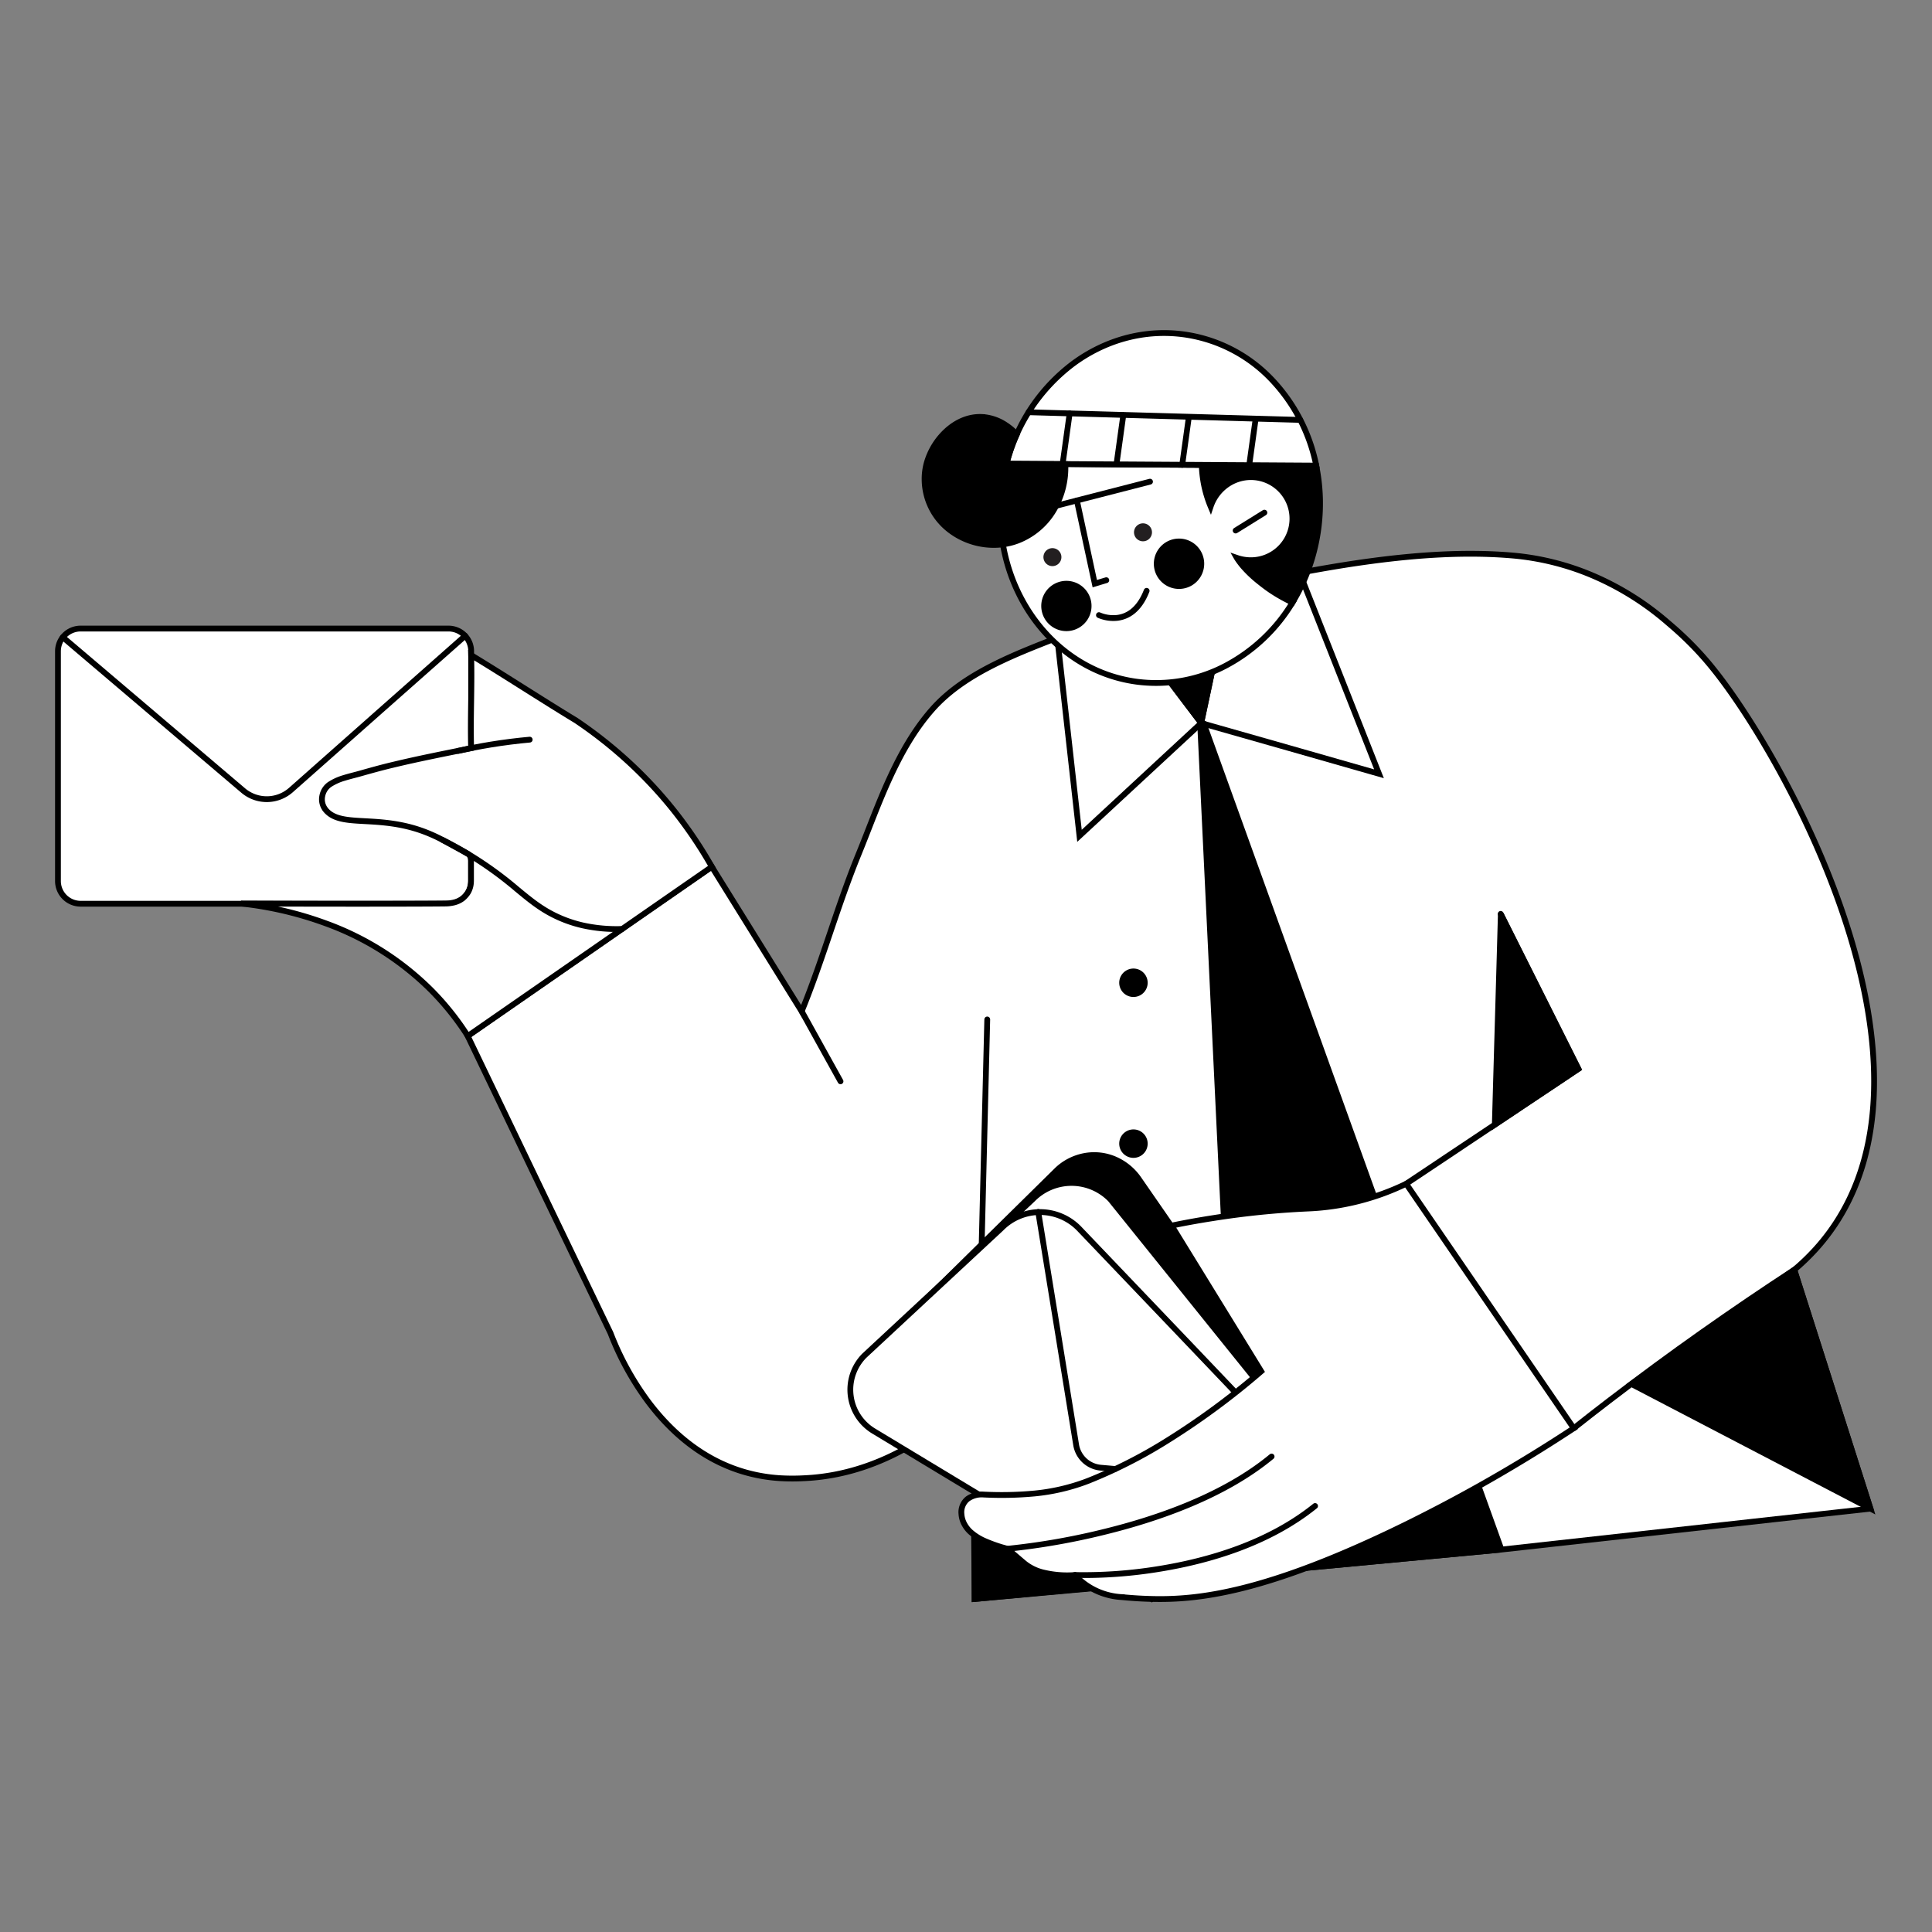 <svg id="Layer_1" data-name="Layer 1" xmlns="http://www.w3.org/2000/svg" viewBox="0 0 1000 1000"><rect x="0" y="0" width="1000" height="1000" fill="#808080" stroke="none"/><defs><style>.cls-1{fill:#fff;}.cls-1,.cls-2,.cls-3{stroke:#000;stroke-linecap:round;stroke-miterlimit:10;stroke-width:3px;}.cls-3{fill:none;}.cls-4{fill:#231f20;}</style></defs><path class="cls-1" d="M928.72,657.25a117.18,117.18,0,0,0,10.8-10.37,108.48,108.48,0,0,0,7.48-9.14c32.35-44.21,26.45-105.84,7.8-162.15s-50-107.3-68.69-130.23a163.78,163.78,0,0,0-14.69-15.83c-4.21-4-7.48-6.66-9-8a147.77,147.77,0,0,0-37.33-23.33,136.13,136.13,0,0,0-42.65-10.71c-23.73-2-48.59-.33-73.3,3s-49.27,8.4-72.44,13.26c-14.43,3-28.81,6.45-43,10.48a439.74,439.74,0,0,0-42,14.1c-11.92,4.72-24.94,9.55-37.14,15.67s-23.57,13.51-32.2,23.38c-9.28,10.6-16.12,22.86-22,35.67s-10.68,26.18-15.92,39c-5.5,13.44-10.13,27.07-14.75,40.71s-9.26,27.28-14.75,40.72l-23.27-37.44-23.26-37.43-63.17,43.79-63.17,43.8L279,613.11,316,690a149.74,149.74,0,0,0,19.2,35.1c11.29,15.18,27.91,30.69,51.16,37.11A85.28,85.28,0,0,0,404,765.12a109.46,109.46,0,0,0,12.26,0c22.33-1,41.35-8.68,56.3-17.63a159.7,159.7,0,0,0,31.93-25.43V827.62l68.91-6.46,68.9-6.46,67.43-6.33,67.42-6.32L919.2,786.29l48.94-5.42q-2.71-8.5-5.42-17t-5.41-17q-7.15-22.41-14.3-44.82T928.72,657.25Z"/><path class="cls-1" d="M547.24,330.11,553,381.37l5.74,51.25,31.5-29.18,31.5-29.18-21.09-27.88L579.55,318.5c-3.44.95-7,2-10.65,3.23s-7.39,2.54-11.22,4q-2.73,1-5.33,2.15C550.61,328.63,548.91,329.37,547.24,330.11Z"/><path class="cls-1" d="M621.72,374.26q3.75-17.62,7.48-35.24t7.48-35.24l18-3.64,18-3.63,20.55,52,20.54,52-46-13.15Z"/><path class="cls-2" d="M643.32,814.6l66.26-6.22,66.27-6.21a1,1,0,0,0,.75-.46,1,1,0,0,0,.09-.87l-76.76-213-76.77-213a1,1,0,0,0-1.93.39l10.5,219.17,10.5,219.18a1,1,0,0,0,1.09.94Z"/><path class="cls-2" d="M579.55,318.5l21.08,27.88,21.09,27.88q3.75-17.62,7.48-35.24t7.48-35.24s-13,2.93-26.71,6.24S582,317,579.55,318.5Z"/><path class="cls-1" d="M232.13,467.77H41.71A11.74,11.74,0,0,1,30,456V337.08a11.74,11.74,0,0,1,11.74-11.74H232.13a11.74,11.74,0,0,1,11.74,11.74V456a11.74,11.74,0,0,1-11.74,11.74Z"/><polygon class="cls-2" points="504.11 786.18 504.29 806.9 504.47 827.62 538.24 824.57 572.01 821.52 538.06 803.85 504.11 786.18"/><path class="cls-2" d="M928.72,657.25,886.6,686.81l-42.13,29.57,61.83,32.24,61.84,32.25-19.71-61.81Z"/><path class="cls-3" d="M32.49,329.82l46.69,39.67,46.68,39.67a18.88,18.88,0,0,0,24.72-.24L195.67,369l45.1-39.89"/><path class="cls-3" d="M511,527.67q-1.58,63.74-3.16,127.45t-3.16,127.44"/><path class="cls-2" d="M685.1,748.42l-29.85,26.2-29.84,26.2-71.93-43.44L481.55,714a25,25,0,0,1-4.84-39l34.93-34.4,34.92-34.4a27.68,27.68,0,0,1,6.87-5.1,28.28,28.28,0,0,1,7.78-2.73A27.07,27.07,0,0,1,577,600.06a29,29,0,0,1,12.39,10.16l47.84,69.1Z"/><path class="cls-1" d="M680.68,752.3,647,782.4l-33.72,30.1-71.93-43.44-71.93-43.43a25,25,0,0,1-4.84-39l35-33,35.05-33a28.14,28.14,0,0,1,40.11.12l53,65.82Z"/><path class="cls-1" d="M673.94,756.86,635,792.22l-38.93,35.36-71.93-43.44-71.93-43.43a25,25,0,0,1-4.84-39l35.48-33,35.48-33a28.15,28.15,0,0,1,40.12.12L616.2,696.3Z"/><path class="cls-1" d="M368.45,448.64c-2.54-4.47-5.38-9.14-8.58-13.93S353.13,425,349.19,420a223.21,223.21,0,0,0-26.38-27.95,229,229,0,0,0-24.68-19.16c-9.28-5.63-18.2-11.26-27.13-16.89s-17.85-11.27-27.13-16.9c.24,8,.12,16.05,0,24.08s-.24,16.05,0,24.08c-6.74,1.37-13.48,2.71-20.21,4.11s-13.45,2.86-20.14,4.47q-4.23,1-8.45,2.14t-8.4,2.33c-2.64.76-5.55,1.42-8.36,2.29a27.83,27.83,0,0,0-7.82,3.54,9.35,9.35,0,0,0-3.67,5.81,8.55,8.55,0,0,0,1.39,6.74l0,0,0,.05c3.6,4.81,9.71,5.64,17.75,6.13s18,.65,29.36,4.12a77.59,77.59,0,0,1,8.05,3c2.29,1,4.18,1.94,5.6,2.69l8.48,4.63,4.54,2.51a1.83,1.83,0,0,1,.27.16,4.28,4.28,0,0,1,.4.32,3.73,3.73,0,0,1,1,2,9.51,9.51,0,0,1,.13,1.9c0,1.55,0,3.1,0,4.65s0,3.1,0,4.65a16.52,16.52,0,0,1-.07,1.68,11.13,11.13,0,0,1-.36,2,12.68,12.68,0,0,1-.68,1.85c-.23.48-.43.84-.55,1a13.24,13.24,0,0,1-2.68,3,12.25,12.25,0,0,1-5.06,2.22,19.49,19.49,0,0,1-3.34.4c-2.82.06-14.84.12-33.44.14s-43.76,0-72.87-.12A184.1,184.1,0,0,1,169,478.07a149,149,0,0,1,54.47,34.74,141.14,141.14,0,0,1,10.38,11.76c3.1,3.93,5.85,7.84,8.29,11.66l63.17-43.8Z"/><path class="cls-3" d="M229,434.71c1.25.62,2.86,1.45,4.76,2.46s4.07,2.22,6.44,3.6a189.69,189.69,0,0,1,27.34,19.43c6.77,5.59,12.4,10.28,20.48,14.09A66.12,66.12,0,0,0,301.71,479a81.13,81.13,0,0,0,20.37,1.83"/><path class="cls-3" d="M237.16,388.67c2.64-.6,5.36-1.18,8.16-1.72s5.68-1.07,8.63-1.55c3.56-.58,7-1.08,10.4-1.5s6.65-.78,9.83-1.06"/><path class="cls-1" d="M727.83,612.73,771.2,676l43.37,63.27c-16.91,11.15-32.93,20.79-47.64,29.09s-28.14,15.23-39.86,21c-36,17.63-62.74,27.32-83.5,32.55s-35.52,6-47.48,5.7c-3.23-.08-6.18-.22-8.77-.4s-4.83-.37-6.63-.55a35.94,35.94,0,0,1-12.61-3,35.71,35.71,0,0,1-7.29-4.33,34.85,34.85,0,0,1-4.48-4.09,53,53,0,0,1-16.72-1.41,24.74,24.74,0,0,1-9.17-4.5c-.83-.67-3.07-2.59-5.1-4.33l-3.86-3.33h0l-1.46-.42-1.46-.41a77.64,77.64,0,0,1-8.63-3.14,27.79,27.79,0,0,1-7.71-4.86,15.58,15.58,0,0,1-3.18-4.21,12.64,12.64,0,0,1-1.38-5,8.85,8.85,0,0,1,3.18-7.78,12.41,12.41,0,0,1,8.23-2.28,183.89,183.89,0,0,0,26.5-.55,105.39,105.39,0,0,0,25.83-5.84l1.25-.47,1.26-.49a253.88,253.88,0,0,0,38.57-19.49A389.07,389.07,0,0,0,652.8,709.8l-23.19-37.71-23.19-37.7s8.28-1.84,21.23-3.86a441,441,0,0,1,49.28-5A128.2,128.2,0,0,0,703,621.75a129.51,129.51,0,0,0,24.79-9Z"/><path class="cls-3" d="M521.46,801.65a362,362,0,0,0,50.11-8.75c28.09-6.89,62.27-18.81,86.61-39"/><path class="cls-3" d="M556.31,815.22A241.26,241.26,0,0,0,600.36,812c25-4.08,56.14-13,80.32-32.49"/><polyline class="cls-3" points="414.98 523.5 425.01 541.6 435.05 559.69"/><polyline class="cls-3" points="727.83 612.73 772.38 583 816.92 553.26 796.84 513.14 776.75 473.02"/><path class="cls-3" d="M814.57,739.27q4.42-3.49,8.9-7t9-6.95q24.22-18.55,48.32-35.56t47.91-32.53"/><path class="cls-3" d="M537.39,627.29l9.82,60.28L557,747.84a14.18,14.18,0,0,0,12.75,11.84l3.75.33,3.75.33"/><path class="cls-2" d="M592.53,508.67a5.86,5.86,0,1,1-1.72-4.14A5.85,5.85,0,0,1,592.53,508.67Z"/><path class="cls-2" d="M592.53,591.94a5.86,5.86,0,1,1-1.72-4.14A5.85,5.85,0,0,1,592.53,591.94Z"/><path class="cls-2" d="M681.27,241l-29.61-.18-29.61-.19a90.75,90.75,0,0,0,4.39,23.42,80,80,0,0,0,16.43,28.53,79,79,0,0,0,13.52,12,81.43,81.43,0,0,0,12.6,7.27,95.55,95.55,0,0,0,8.45-17.71,100.15,100.15,0,0,0,5.76-36.81A98.25,98.25,0,0,0,681.27,241Z"/><path class="cls-1" d="M647.39,297.26c-1.58-1.5-2.78-2.79-3.71-3.84s-1.55-1.88-2-2.48c-.33-.43-.62-.84-.87-1.21s-.48-.7-.65-1l.73.25.88.25.77.19c.46.1,1.08.23,1.71.31a21.51,21.51,0,1,0-8.36-39.41,22.48,22.48,0,0,0-9.26,11.85c-.63-1.51-1.27-3.21-1.86-5.1a60.43,60.43,0,0,1-1.59-6.19c-.38-1.92-.65-3.75-.83-5.46s-.28-3.31-.31-4.78l-50.54-.31L521,240q-.74,2.82-1.32,5.71c-.4,1.92-.73,3.87-1,5.85-3.44,24.81,2.61,48.54,15.16,66.85S565.42,349.66,588,352.8a77,77,0,0,0,46.19-8.11A89,89,0,0,0,669,311.86a85.43,85.43,0,0,1-8.07-4.32c-2.33-1.41-4.31-2.76-5.94-4-.9-.66-2-1.52-3.33-2.58S648.91,298.7,647.39,297.26Z"/><path class="cls-2" d="M621.68,293.38a11.53,11.53,0,1,1-2.22-8.53A11.47,11.47,0,0,1,621.68,293.38Z"/><path class="cls-2" d="M563.36,315.25a11.51,11.51,0,1,1-2.22-8.54A11.49,11.49,0,0,1,563.36,315.25Z"/><path class="cls-3" d="M568.81,318.39a18.94,18.94,0,0,0,9.34,1.43c5.17-.58,11.33-3.72,15.34-14"/><path class="cls-4" d="M549.34,289a4.65,4.65,0,1,1-.9-3.44A4.61,4.61,0,0,1,549.34,289Z"/><path class="cls-4" d="M596.22,276.16a4.65,4.65,0,1,1-.9-3.44A4.61,4.61,0,0,1,596.22,276.16Z"/><polyline class="cls-3" points="544.39 262.39 569.82 255.85 595.25 249.31"/><polyline class="cls-3" points="557.39 259.05 562.02 280.57 566.66 302.1 569.64 301.2 572.62 300.31"/><path class="cls-1" d="M612.94,173.1c-20.79-2.88-41,3-57.33,15A93.55,93.55,0,0,0,521,240l80.15.5,80.14.5a90.23,90.23,0,0,0-23.83-45.36A77.24,77.24,0,0,0,612.94,173.1Z"/><polyline class="cls-3" points="639.56 274.6 647 269.98 654.45 265.35"/><path class="cls-2" d="M551.41,240.23a42.55,42.55,0,0,1-6.29,24.27,37.24,37.24,0,0,1-18.21,15.27,34.46,34.46,0,0,1-8.83,2.1A37.49,37.49,0,0,1,491.16,274a33.27,33.27,0,0,1-12.59-25.68,30.88,30.88,0,0,1,1.2-9,36,36,0,0,1,10.46-16.54c5-4.46,11.33-7.32,18.22-6.94a24.38,24.38,0,0,1,11.6,3.82,32.23,32.23,0,0,1,6.26,5.16q-1,2.16-1.94,4.58c-.63,1.62-1.24,3.31-1.81,5.09-.31,1-.6,1.91-.87,2.84s-.51,1.85-.74,2.74l15.23.1Z"/><polyline class="cls-3" points="532.37 213.37 602.7 215.36 673.02 217.34"/><polyline class="cls-3" points="553.65 213.97 551.83 227.1 550 240.22"/><polyline class="cls-3" points="581.41 214.95 579.69 227.35 577.97 239.75"/><polyline class="cls-3" points="615.29 216.23 613.61 228.42 611.91 240.61"/><polyline class="cls-3" points="649.87 217.17 648.27 228.7 646.67 240.23"/><path class="cls-2" d="M777,473.52l20,39.87,20,39.87-21.64,14.45-21.64,14.44q.76-27.14,1.55-54.29t1.55-54.28a.12.12,0,0,1,.11-.13A.12.12,0,0,1,777,473.52Z"/></svg>